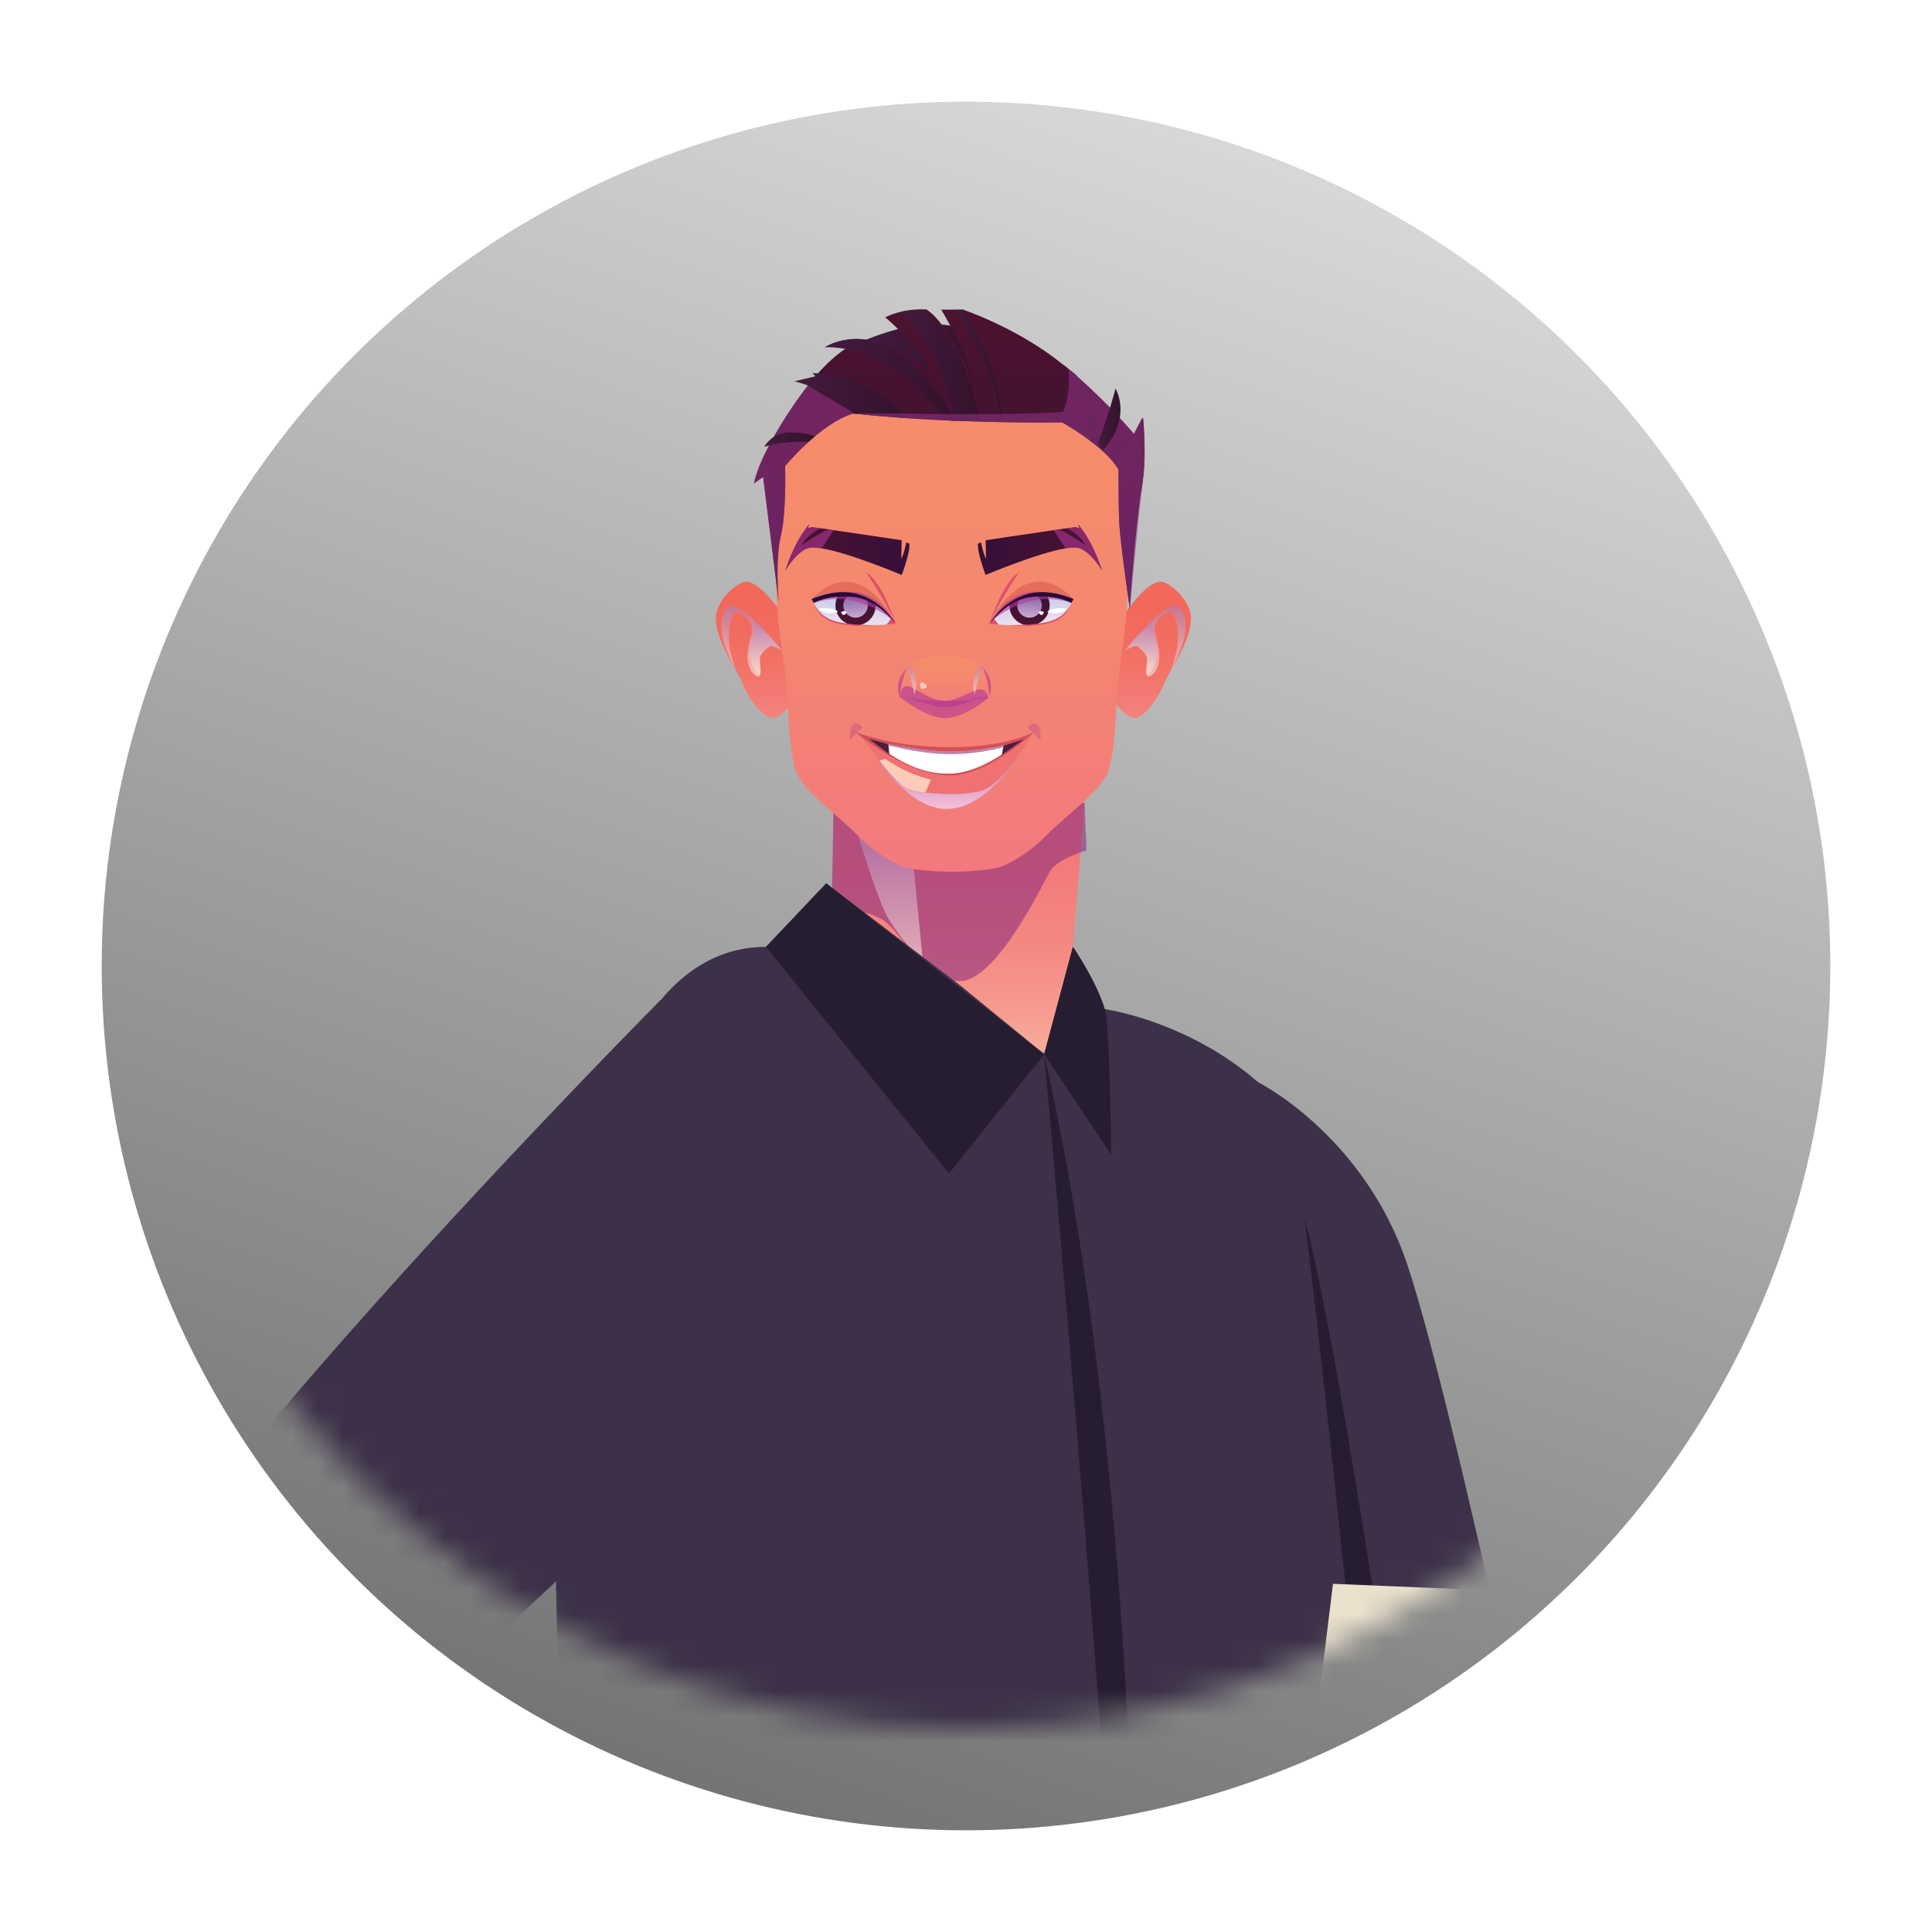 <svg width="76" height="76" viewBox="0 0 76 76" fill="none" xmlns="http://www.w3.org/2000/svg">
<g filter="url(#filter0_d_477_4331)">
<circle cx="38" cy="34" r="34" fill="url(#paint0_linear_477_4331)"/>
</g>
<mask id="mask0_477_4331" style="mask-type:alpha" maskUnits="userSpaceOnUse" x="4" y="0" width="68" height="68">
<circle cx="38" cy="34" r="34" fill="#D9D9D9"/>
</mask>
<g mask="url(#mask0_477_4331)">
<path d="M32.601 36.937C32.782 36.399 32.787 31.903 32.787 31.903L42.663 31.578C42.663 31.578 41.838 41.401 41.958 41.865" fill="url(#paint1_linear_477_4331)"/>
<g style="mix-blend-mode:multiply" opacity="0.6">
<path d="M42.737 33.456C42.737 33.456 41.579 33.78 41.299 34.279C41.02 34.778 39.219 38.533 37.8 38.593C36.38 38.652 35.461 36.656 34.741 36.196C34.021 35.736 32.717 35.703 32.717 35.703L32.787 31.901L42.663 31.576L42.739 33.456H42.737Z" fill="#8D307F"/>
</g>
<path style="mix-blend-mode:multiply" opacity="0.6" d="M35.947 34.162L36.313 37.905C36.313 37.905 35.433 36.919 34.983 36.2C34.532 35.481 33.693 32.665 33.693 32.665L35.949 34.162H35.947Z" fill="url(#paint2_linear_477_4331)"/>
<path d="M30.79 24.182C30.79 24.182 29.934 22.882 29.354 22.884C29 22.884 28.149 23.625 28.159 24.332C28.171 25.277 29.011 26.351 29.218 26.904C29.428 27.454 29.969 28.173 30.329 28.243C30.689 28.312 31.158 27.633 31.158 27.633C31.158 27.633 30.983 25.04 30.79 24.182Z" fill="url(#paint3_linear_477_4331)"/>
<path style="mix-blend-mode:multiply" opacity="0.6" d="M30.727 25.566C30.727 25.566 29.322 23.835 28.811 23.835C28.301 23.835 28.301 24.821 28.507 25.381C28.649 25.77 28.929 26.332 28.929 26.332C28.929 26.332 28.709 25.729 28.682 25.277C28.641 24.58 28.795 24.075 28.972 24.077C29.295 24.079 29.55 24.521 29.589 24.677C29.63 24.833 29.334 25.519 29.412 25.998C29.49 26.476 29.778 26.659 29.873 26.606C29.97 26.554 29.821 26.014 29.908 25.823C29.994 25.632 30.247 25.355 30.395 25.414C30.544 25.476 30.727 25.564 30.727 25.564V25.566Z" fill="url(#paint4_linear_477_4331)"/>
<path style="mix-blend-mode:multiply" opacity="0.6" d="M30.727 25.566C30.727 25.566 30.381 25.359 30.276 25.427C30.171 25.492 29.904 25.733 29.891 25.883C29.881 26.033 29.976 26.464 29.891 26.538C29.807 26.612 29.5 26.129 29.488 25.7C29.474 25.273 29.714 24.778 29.714 24.72C29.714 24.663 29.659 24.387 29.659 24.387C29.659 24.387 30.476 25.158 30.727 25.564V25.566Z" fill="url(#paint5_linear_477_4331)"/>
<path d="M44.218 24.182C44.218 24.182 45.074 22.881 45.654 22.883C46.008 22.883 46.86 23.625 46.849 24.331C46.837 25.276 45.998 26.351 45.79 26.903C45.58 27.454 45.039 28.173 44.679 28.242C44.319 28.312 43.85 27.632 43.85 27.632C43.85 27.632 44.025 25.04 44.218 24.182Z" fill="url(#paint6_linear_477_4331)"/>
<path style="mix-blend-mode:multiply" opacity="0.6" d="M44.282 25.566C44.282 25.566 45.688 23.834 46.198 23.834C46.708 23.834 46.708 24.82 46.502 25.381C46.36 25.769 46.08 26.332 46.08 26.332C46.08 26.332 46.3 25.728 46.327 25.276C46.368 24.58 46.214 24.075 46.037 24.077C45.714 24.079 45.459 24.52 45.42 24.677C45.379 24.833 45.675 25.519 45.597 25.997C45.519 26.476 45.231 26.659 45.136 26.605C45.039 26.554 45.188 26.014 45.101 25.823C45.015 25.632 44.762 25.355 44.614 25.414C44.465 25.476 44.282 25.564 44.282 25.564V25.566Z" fill="url(#paint7_linear_477_4331)"/>
<path style="mix-blend-mode:multiply" opacity="0.6" d="M44.282 25.566C44.282 25.566 44.628 25.359 44.733 25.426C44.838 25.492 45.105 25.733 45.118 25.882C45.13 26.032 45.033 26.464 45.118 26.538C45.202 26.612 45.508 26.129 45.521 25.7C45.535 25.272 45.295 24.777 45.295 24.72C45.295 24.662 45.35 24.387 45.35 24.387C45.35 24.387 44.533 25.157 44.282 25.564V25.566Z" fill="url(#paint8_linear_477_4331)"/>
<path d="M30.601 24.227C30.708 25.398 30.934 26.491 30.988 27.715C31.041 28.939 31.142 29.935 31.333 30.391C31.419 30.597 31.572 30.808 31.763 31.024C32.308 31.638 33.174 32.281 33.761 32.885C33.983 33.113 34.213 33.306 34.429 33.468C34.429 33.468 34.431 33.468 34.433 33.47C34.869 33.795 35.258 33.988 35.441 34.062C36.001 34.292 37.451 34.292 37.451 34.292C37.451 34.292 38.901 34.292 39.461 34.062C39.737 33.949 40.473 33.571 41.142 32.885C41.835 32.172 42.917 31.404 43.398 30.697C43.47 30.595 43.528 30.492 43.571 30.391C43.763 29.935 43.865 28.939 43.917 27.715C43.97 26.491 44.197 25.398 44.304 24.227C44.41 23.054 44.542 18.995 44.197 18.063C43.849 17.13 39.743 14.628 37.449 14.628C35.84 14.628 33.335 15.861 31.868 16.919C31.245 17.368 30.806 17.785 30.704 18.063C30.356 18.995 30.49 23.056 30.597 24.227H30.601Z" fill="url(#paint9_linear_477_4331)"/>
<path d="M38.728 13.239C38.728 13.239 37.816 12.706 36.506 12.759C35.194 12.812 33.706 13.519 33.706 13.519L37.308 15.458L38.934 14.864L38.73 13.239H38.728Z" fill="url(#paint10_linear_477_4331)"/>
<path d="M29.657 19.018L30.019 18.759L30.632 23.678C30.632 23.678 30.486 22.014 30.712 21.094C30.939 20.174 30.885 18.334 30.885 18.334C30.885 18.334 32.27 16.653 33.559 16.267C33.559 16.267 35.248 16.466 37.785 16.561C40.321 16.653 41.778 16.614 41.778 16.614C41.778 16.614 43.471 17.547 44.006 18.481C44.006 18.481 43.991 19.895 44.033 20.64C44.074 21.386 44.442 23.941 44.442 23.941C44.442 23.941 44.442 23.931 44.444 23.914C44.465 23.594 44.674 20.57 44.897 19.322C44.905 19.276 44.913 19.233 44.919 19.188C44.944 19.028 44.965 18.868 44.979 18.707C44.979 18.703 44.979 18.699 44.981 18.693C45.034 18.118 45.028 17.549 45.012 17.13C45.012 17.101 45.01 17.072 45.008 17.044C45.006 17.017 45.004 16.99 45.004 16.963C45.004 16.941 45.002 16.916 44.999 16.896C44.999 16.873 44.997 16.851 44.995 16.83C44.991 16.781 44.989 16.733 44.985 16.692C44.983 16.67 44.981 16.647 44.979 16.629C44.979 16.625 44.979 16.62 44.979 16.618C44.979 16.598 44.975 16.581 44.975 16.563C44.971 16.526 44.969 16.497 44.967 16.479C44.967 16.473 44.967 16.468 44.967 16.466C44.967 16.454 44.965 16.45 44.965 16.45L44.919 16.464L44.606 17.068C44.606 17.068 44.606 17.068 44.602 17.062C44.602 17.062 44.598 17.058 44.596 17.056C44.596 17.056 44.594 17.054 44.592 17.052C44.586 17.046 44.58 17.04 44.572 17.029C44.481 16.922 44.191 16.59 43.775 16.156C43.753 16.132 43.73 16.107 43.708 16.084C43.701 16.076 43.695 16.07 43.689 16.064C43.652 16.025 43.607 15.978 43.555 15.928C43.543 15.916 43.529 15.902 43.514 15.887C43.113 15.478 42.623 15.012 42.097 14.57C42.093 14.566 42.091 14.564 42.087 14.562C42.068 14.548 42.051 14.531 42.031 14.517C41.842 14.359 41.648 14.205 41.451 14.059C39.789 12.82 37.886 12.18 37.886 12.18H37.024C37.024 12.18 38.024 13.829 38.244 14.862C38.215 14.796 37.244 12.652 36.45 12.18C36.45 12.18 35.68 12.079 34.821 12.479C34.821 12.479 36.269 13.697 36.627 14.659C36.567 14.61 34.183 12.617 32.442 13.659C32.49 13.648 32.983 13.554 33.455 13.609C33.455 13.609 32.953 13.819 32.165 14.7C32.05 14.829 31.918 14.988 31.78 15.166C30.974 16.201 29.877 17.947 29.657 19.018Z" fill="url(#paint11_linear_477_4331)"/>
<path d="M37.547 16.549C37.547 16.549 35.344 12.102 32.441 13.661C32.441 13.661 35.196 13.447 37.142 16.532L37.547 16.551V16.549Z" fill="url(#paint12_linear_477_4331)"/>
<path d="M36.453 12.182C36.453 12.182 38.228 14.043 38.489 16.551H37.549C37.549 16.551 37.341 14.104 35.453 12.264C35.453 12.264 35.879 12.182 36.453 12.182Z" fill="url(#paint13_linear_477_4331)"/>
<path d="M37.888 12.182C37.888 12.182 39.303 14.114 39.416 16.606C39.416 16.606 39.149 14.32 37.548 12.182H37.888Z" fill="url(#paint14_linear_477_4331)"/>
<path d="M44.769 17.009C44.769 17.009 44.313 17.756 43.883 18.286L44.008 18.477V19.018C44.008 19.018 44.617 18.73 44.967 18.054V16.448L44.769 17.011V17.009Z" fill="url(#paint15_linear_477_4331)"/>
<path d="M42.33 14.749C42.33 14.749 43.021 15.569 43.196 17.582L42.859 17.315C42.859 17.315 42.916 15.6 41.824 14.341L42.33 14.749Z" fill="url(#paint16_linear_477_4331)"/>
<path d="M35.646 16.446C35.646 16.446 34.278 14.718 31.96 14.679L32.079 14.803L31.252 15C31.252 15 32.54 15.273 33.562 16.265L35.648 16.446H35.646Z" fill="url(#paint17_linear_477_4331)"/>
<g style="mix-blend-mode:multiply" opacity="0.6">
<path d="M35.484 16.265H33.561C33.561 16.265 35.25 16.464 37.786 16.559C40.323 16.651 41.779 16.612 41.779 16.612C41.779 16.612 43.472 17.545 44.007 18.479C44.007 18.479 43.993 19.892 44.034 20.638C44.075 21.384 44.444 23.939 44.444 23.939C44.444 23.939 44.444 23.929 44.446 23.912C44.476 23.588 44.769 20.533 44.921 19.186C44.943 18.98 44.964 18.816 44.98 18.705C44.98 18.701 44.98 18.697 44.983 18.691C45.052 18.183 45.036 17.516 45.009 17.041C45.007 17.015 45.005 16.988 45.005 16.961C45.005 16.939 45.003 16.914 45.001 16.894C45.001 16.871 44.999 16.848 44.997 16.828C44.993 16.779 44.991 16.731 44.987 16.69C44.984 16.668 44.983 16.645 44.98 16.627C44.98 16.622 44.98 16.618 44.98 16.616C44.98 16.596 44.976 16.579 44.976 16.561C44.972 16.524 44.97 16.495 44.968 16.477C44.968 16.471 44.968 16.466 44.968 16.464C44.968 16.452 44.966 16.448 44.966 16.448L44.921 16.462L44.608 17.066C44.608 17.066 44.608 17.066 44.604 17.06C44.604 17.06 44.6 17.056 44.598 17.054C44.598 17.054 44.596 17.052 44.594 17.05C44.511 16.959 44.065 16.46 43.709 16.082C43.703 16.074 43.697 16.068 43.691 16.062C43.654 16.023 43.608 15.975 43.557 15.926C43.141 15.513 42.333 14.782 42.1 14.57C42.096 14.566 42.094 14.564 42.09 14.562C42.055 14.531 42.035 14.513 42.035 14.513V14.519C42.131 15.55 41.821 16.199 41.821 16.199C39.996 16.353 35.483 16.267 35.483 16.267L35.484 16.265Z" fill="#8D307F"/>
</g>
<g style="mix-blend-mode:multiply" opacity="0.6">
<path d="M29.659 19.017L30.021 18.759L30.634 23.678C30.634 23.678 30.488 22.014 30.714 21.094C30.941 20.174 30.887 18.334 30.887 18.334C30.887 18.334 32.272 16.653 33.562 16.267L33.448 16.162L31.784 15.166H31.782C30.976 16.203 29.879 17.949 29.659 19.02V19.017Z" fill="#8D307F"/>
</g>
<path d="M32.063 17.159C32.063 17.159 31.609 16.984 30.981 17.011C30.354 17.038 30.06 17.578 30.06 17.578C30.06 17.578 30.805 17.327 31.806 17.383L32.063 17.159Z" fill="url(#paint18_linear_477_4331)"/>
<path d="M43.364 17.728C43.364 17.728 44.527 16.606 43.883 15.279C43.883 15.279 43.691 16.064 43.185 17.454L43.364 17.726V17.728Z" fill="url(#paint19_linear_477_4331)"/>
<path d="M55.167 95.257V95.263L46.473 95.805L44.507 93.007L40.689 96.166L25.221 97.134H25.182C25.182 97.134 16.504 45.774 27.226 38.18C28.082 37.577 29.045 37.248 30.131 37.248L32.501 34.748L37.821 38.803L41.075 41.467L42.205 37.246C42.205 37.246 43.137 38.606 43.456 39.696C43.456 39.696 43.478 39.7 43.521 39.706C43.992 39.785 46.92 40.339 49.465 42.551C49.553 42.63 49.644 42.708 49.73 42.79C50.495 43.496 51.215 44.361 51.814 45.415C54.809 50.702 55.151 93.114 55.165 95.183C55.167 95.218 55.167 95.24 55.167 95.254V95.257Z" fill="#3C3148"/>
<path d="M41.077 41.471C41.077 41.471 45.14 85.968 44.509 93.007C44.509 93.007 46.039 63.532 41.077 41.471Z" fill="#261D30"/>
<path d="M42.206 37.25L41.077 41.471L43.708 45.417C43.687 42.467 43.581 40.12 43.457 39.698C43.138 38.61 42.208 37.248 42.208 37.248L42.206 37.25Z" fill="#261D30"/>
<path d="M41.077 41.471L37.331 46.163L30.133 37.25L32.503 34.75L41.077 41.471Z" fill="#261D30"/>
<path d="M28.922 90.351L27.739 91.3L23.366 94.683L21.488 96.135C21.488 96.135 0.862 74.307 2.681 67.646C4.471 61.087 25.322 40.006 25.972 39.353C25.979 39.347 25.983 39.343 25.985 39.341C25.985 39.337 25.989 39.335 25.989 39.335C25.989 39.335 26.003 39.423 26.03 39.589C26.32 41.45 28.132 52.947 28.924 54.216C29.379 54.947 25.143 59.162 21.045 62.977C17.388 66.38 13.841 69.466 13.841 69.466C16.509 71.764 28.926 90.351 28.926 90.351H28.922Z" fill="#3C3148"/>
<path d="M8.777 67.282C8.884 67.14 9.106 67.188 9.271 67.253C10.213 67.625 11.114 68.104 11.949 68.675C12.114 68.788 12.369 68.944 12.618 69.129L21.867 60.235L21.875 62.196C18.217 65.598 13.838 69.463 13.838 69.463C16.506 71.764 28.925 90.349 28.925 90.349L27.74 91.298C24.592 86.89 16.195 75.166 12.877 70.883C11.858 71.503 10.671 71.844 9.48 71.856C9.832 71.018 10.725 70.562 11.55 70.176C10.69 69.385 9.828 68.595 8.968 67.802C8.818 67.664 8.658 67.442 8.779 67.278L8.777 67.282Z" fill="#3C3148"/>
<path d="M62.171 79.067C62.171 79.067 56.987 53.945 55.169 49.213C54.438 47.311 53.373 45.865 52.361 44.813C51.614 44.037 50.896 43.474 50.361 43.106C49.816 42.732 49.464 42.558 49.464 42.558C49.464 42.558 49.47 42.907 49.485 43.529C49.592 48.751 50.114 73.276 50.427 73.925C50.581 74.246 52.772 79.069 55.167 84.35V84.356C55.232 84.498 55.298 84.641 55.362 84.785L62.628 80.496L62.171 79.069V79.067Z" fill="#3C3148"/>
<path d="M56.807 82.561C56.9 81.351 52.866 53.319 51.319 47.962C52.453 56.776 55.168 84.348 55.168 84.348V84.354C55.234 84.496 55.3 84.639 55.363 84.783L57.118 83.748C56.906 83.179 56.789 82.764 56.806 82.563L56.807 82.561Z" fill="#261D30"/>
<path d="M69.061 62.995L52.435 62.303L49.49 86.389L64.992 86.255L69.061 62.995Z" fill="#EAE2CC"/>
<path d="M30.886 22.452C30.886 22.452 31.4 21.566 31.916 21.54C32.028 21.534 32.165 21.546 32.322 21.57C33.435 21.753 35.471 22.618 35.471 22.618C35.471 22.618 35.809 21.743 35.772 21.386L35.654 21.334C35.654 21.334 35.533 21.887 35.455 21.967L35.469 21.252C35.469 21.252 33.848 21.008 32.799 20.856L32.624 20.829C32.501 20.811 32.388 20.794 32.289 20.782C32.073 20.751 31.935 20.735 31.927 20.735C31.884 20.747 31.789 20.78 31.779 20.782L31.836 20.628C31.836 20.628 31.291 21.197 30.89 22.452H30.886Z" fill="url(#paint20_linear_477_4331)"/>
<g style="mix-blend-mode:multiply" opacity="0.6">
<path d="M30.886 22.452C30.886 22.452 31.4 21.567 31.916 21.54C32.028 21.534 32.165 21.546 32.322 21.571L32.797 20.854L32.622 20.827C32.336 20.876 31.542 21.447 31.542 21.447C31.76 21.024 32.258 20.792 32.287 20.78C32.071 20.749 31.933 20.733 31.925 20.733C31.881 20.745 31.787 20.778 31.776 20.78L31.834 20.626C31.834 20.626 31.289 21.195 30.888 22.45L30.886 22.452Z" fill="#B23594"/>
</g>
<path d="M43.356 22.452C43.356 22.452 42.842 21.567 42.326 21.54C42.215 21.534 42.077 21.546 41.92 21.571C40.808 21.754 38.771 22.618 38.771 22.618C38.771 22.618 38.434 21.743 38.471 21.386L38.588 21.334C38.588 21.334 38.709 21.887 38.788 21.967L38.773 21.252C38.773 21.252 40.394 21.008 41.443 20.856L41.618 20.829C41.742 20.811 41.855 20.794 41.953 20.782C42.169 20.751 42.307 20.735 42.316 20.735C42.359 20.747 42.453 20.78 42.464 20.782L42.406 20.628C42.406 20.628 42.951 21.197 43.352 22.452H43.356Z" fill="url(#paint21_linear_477_4331)"/>
<g style="mix-blend-mode:multiply" opacity="0.6">
<path d="M43.356 22.452C43.356 22.452 42.842 21.567 42.326 21.54C42.215 21.534 42.077 21.546 41.92 21.571L41.445 20.854L41.62 20.827C41.906 20.877 42.7 21.448 42.7 21.448C42.482 21.024 41.984 20.792 41.956 20.78C42.172 20.749 42.309 20.733 42.318 20.733C42.361 20.745 42.455 20.778 42.466 20.78L42.408 20.626C42.408 20.626 42.953 21.195 43.354 22.45L43.356 22.452Z" fill="#B23594"/>
</g>
<path d="M35.177 24.471C35.185 24.617 33.93 24.627 33.161 24.531C32.391 24.434 32.035 23.869 32.015 23.717C31.996 23.565 32.204 23.136 33.268 23.233C34.331 23.329 35.154 24.136 35.175 24.469L35.177 24.471Z" fill="url(#paint22_linear_477_4331)"/>
<path d="M32.868 23.875C32.901 24.311 33.282 24.635 33.718 24.602C34.154 24.569 34.479 24.189 34.446 23.754C34.413 23.319 34.032 22.994 33.596 23.027C33.16 23.06 32.835 23.44 32.868 23.875Z" fill="url(#paint23_linear_477_4331)"/>
<path d="M32.915 23.871C32.946 24.28 33.303 24.588 33.715 24.555C34.126 24.522 34.433 24.167 34.4 23.756C34.369 23.347 34.011 23.039 33.6 23.072C33.19 23.103 32.882 23.46 32.915 23.871Z" fill="url(#paint24_linear_477_4331)"/>
<path style="mix-blend-mode:multiply" d="M33.175 23.853C33.196 24.117 33.428 24.317 33.694 24.296C33.959 24.276 34.159 24.044 34.138 23.779C34.118 23.514 33.885 23.314 33.62 23.335C33.354 23.355 33.155 23.588 33.175 23.853Z" fill="url(#paint25_linear_477_4331)"/>
<path d="M35.227 24.537C35.227 24.537 34.569 23.087 33.495 22.904C32.611 22.752 31.959 23.545 31.959 23.545C31.959 23.545 32.656 23.187 33.541 23.366C34.425 23.545 35.225 24.539 35.225 24.539L35.227 24.537Z" fill="#E56D5C"/>
<path d="M35.097 24.284L34.873 24.569C34.873 24.569 35.196 24.541 35.225 24.53C35.254 24.52 35.097 24.284 35.097 24.284Z" fill="#DE4E6B"/>
<path d="M34.449 24.592C34.449 24.592 33.384 24.687 32.775 24.477C32.116 24.249 32.014 23.717 32.014 23.717C32.014 23.717 32.178 24.253 32.871 24.444C33.478 24.613 34.449 24.59 34.449 24.59V24.592Z" fill="#DE4E6B"/>
<path d="M32.942 24.042C33.012 24.083 32.736 24.151 32.514 24.11C32.315 24.073 32.202 23.972 32.214 23.947C32.228 23.923 32.664 23.878 32.942 24.04V24.042Z" fill="white"/>
<path d="M33.11 24.064C33.184 24.021 33.282 24.044 33.295 24.085C33.307 24.126 33.219 24.198 33.171 24.189C33.122 24.181 33.068 24.087 33.11 24.064Z" fill="white"/>
<g style="mix-blend-mode:multiply" opacity="0.6">
<path d="M35.181 24.459C35.181 24.459 33.776 23.119 32.017 23.719C32.017 23.719 32.504 23.204 33.57 23.284C34.638 23.364 35.181 24.459 35.181 24.459Z" fill="#B23594"/>
</g>
<path d="M35.227 24.537C35.227 24.537 34.551 23.575 33.551 23.483C32.551 23.389 32.014 23.719 32.014 23.719L31.924 23.567C31.924 23.567 32.802 23.138 33.676 23.354C34.726 23.614 35.227 24.537 35.227 24.537Z" fill="#290B39"/>
<path d="M35.227 24.537C35.227 24.537 34.761 22.976 34.061 22.495C34.061 22.495 34.863 23.656 35.227 24.537Z" fill="#DE4E6B"/>
<path d="M38.983 24.471C38.974 24.617 40.229 24.627 40.999 24.531C41.768 24.434 42.124 23.869 42.144 23.717C42.163 23.565 41.955 23.136 40.892 23.233C39.828 23.329 39.005 24.136 38.985 24.469L38.983 24.471Z" fill="url(#paint26_linear_477_4331)"/>
<path d="M41.288 23.875C41.255 24.311 40.874 24.635 40.438 24.602C40.002 24.57 39.677 24.19 39.71 23.754C39.743 23.319 40.123 22.994 40.559 23.027C40.996 23.06 41.321 23.44 41.288 23.875Z" fill="url(#paint27_linear_477_4331)"/>
<path d="M41.241 23.871C41.21 24.28 40.852 24.588 40.441 24.555C40.031 24.524 39.723 24.167 39.755 23.756C39.788 23.345 40.144 23.039 40.556 23.072C40.965 23.103 41.274 23.46 41.241 23.871Z" fill="url(#paint28_linear_477_4331)"/>
<path style="mix-blend-mode:multiply" d="M40.981 23.853C40.96 24.118 40.728 24.317 40.463 24.296C40.197 24.276 39.998 24.044 40.018 23.779C40.039 23.514 40.271 23.314 40.537 23.335C40.802 23.356 41.002 23.588 40.981 23.853Z" fill="url(#paint29_linear_477_4331)"/>
<path d="M38.929 24.537C38.929 24.537 39.588 23.087 40.661 22.904C41.546 22.752 42.198 23.545 42.198 23.545C42.198 23.545 41.501 23.187 40.616 23.366C39.732 23.545 38.931 24.539 38.931 24.539L38.929 24.537Z" fill="#E56D5C"/>
<path d="M39.058 24.284L39.282 24.569C39.282 24.569 38.959 24.541 38.931 24.53C38.902 24.52 39.058 24.284 39.058 24.284Z" fill="#DE4E6B"/>
<path d="M39.708 24.592C39.708 24.592 40.773 24.687 41.382 24.477C42.041 24.249 42.144 23.717 42.144 23.717C42.144 23.717 41.979 24.253 41.286 24.444C40.679 24.613 39.708 24.59 39.708 24.59V24.592Z" fill="#DE4E6B"/>
<path d="M41.214 24.042C41.144 24.083 41.42 24.151 41.642 24.11C41.842 24.073 41.955 23.972 41.942 23.947C41.928 23.923 41.492 23.878 41.214 24.04V24.042Z" fill="white"/>
<path d="M41.045 24.064C40.971 24.021 40.872 24.044 40.86 24.085C40.847 24.126 40.936 24.198 40.983 24.19C41.033 24.181 41.086 24.087 41.045 24.064Z" fill="white"/>
<g style="mix-blend-mode:multiply" opacity="0.6">
<path d="M38.978 24.459C38.978 24.459 40.383 23.12 42.142 23.719C42.142 23.719 41.654 23.204 40.588 23.284C39.521 23.364 38.978 24.459 38.978 24.459Z" fill="#B23594"/>
</g>
<path d="M38.929 24.537C38.929 24.537 39.605 23.575 40.605 23.483C41.605 23.389 42.142 23.719 42.142 23.719L42.232 23.567C42.232 23.567 41.354 23.138 40.48 23.354C39.431 23.614 38.929 24.537 38.929 24.537Z" fill="#290B39"/>
<path d="M38.928 24.537C38.928 24.537 39.395 22.976 40.095 22.495C40.095 22.495 39.292 23.656 38.928 24.537Z" fill="#DE4E6B"/>
<path d="M38.88 27.45C38.88 27.45 39.337 25.788 37.181 25.788C35.025 25.788 35.387 27.417 35.387 27.417L35.484 27.45C35.484 27.45 36.072 27.817 37.183 27.817C38.294 27.817 38.883 27.45 38.883 27.45H38.88Z" fill="url(#paint30_linear_477_4331)"/>
<g style="mix-blend-mode:multiply" opacity="0.6">
<path d="M37.204 27.569C38.332 27.569 38.881 27.45 38.881 27.45C38.305 27.433 37.84 27.813 37.182 27.817C36.523 27.813 36.06 27.433 35.482 27.45C35.482 27.45 36.145 27.569 37.202 27.569H37.204Z" fill="#B23594"/>
</g>
<path style="mix-blend-mode:multiply" opacity="0.5" d="M36.306 27.626C36.306 27.626 36.016 27.318 35.485 27.45L36.306 27.626Z" fill="url(#paint31_linear_477_4331)"/>
<path style="mix-blend-mode:multiply" opacity="0.5" d="M38.881 27.449C38.881 27.449 38.541 27.283 38.089 27.618L38.881 27.449Z" fill="url(#paint32_linear_477_4331)"/>
<g style="mix-blend-mode:multiply" opacity="0.6">
<path d="M38.665 26.279C38.665 26.279 39.159 26.706 38.922 27.416C38.922 27.416 38.902 26.841 38.665 26.279Z" fill="#B23594"/>
</g>
<g style="mix-blend-mode:multiply" opacity="0.6">
<path d="M35.663 26.307C35.663 26.307 35.151 26.706 35.389 27.417C35.389 27.417 35.429 26.87 35.663 26.307Z" fill="#B23594"/>
</g>
<g style="mix-blend-mode:multiply" opacity="0.6">
<path d="M38.881 27.45C38.881 27.45 37.955 28.249 37.182 28.249C36.408 28.249 35.388 27.417 35.388 27.417C35.563 26.367 36.194 27.569 37.202 27.569C37.887 27.569 38.714 26.646 38.879 27.45H38.881Z" fill="#B23594"/>
</g>
<path d="M36.452 27.039C36.458 26.944 36.341 26.837 36.248 26.846C36.156 26.854 36.203 27.061 36.248 27.1C36.294 27.139 36.452 27.037 36.452 27.037V27.039Z" fill="#FCCBB9"/>
<path style="mix-blend-mode:multiply" opacity="0.6" d="M38.664 26.279C38.664 26.279 38.506 26.525 38.339 27.318C38.339 27.318 38.139 26.788 38.549 26.188L38.664 26.279Z" fill="url(#paint33_linear_477_4331)"/>
<path style="mix-blend-mode:multiply" opacity="0.6" d="M35.692 26.301C35.692 26.301 35.805 26.525 35.969 27.318C35.969 27.318 36.214 26.767 35.805 26.168L35.692 26.301Z" fill="url(#paint34_linear_477_4331)"/>
<path style="mix-blend-mode:multiply" d="M40.112 29.654C40.112 29.654 38.884 31.821 37.214 31.821C35.704 31.821 34.422 29.697 34.422 29.697C34.422 29.697 35.603 30.89 36.716 31.005C37.829 31.12 40.112 29.654 40.112 29.654Z" fill="url(#paint35_linear_477_4331)"/>
<path d="M40.675 28.797C40.675 28.797 39.484 30.81 38.655 31.087C37.826 31.363 36.305 31.202 35.818 31.087C35.328 30.972 33.864 28.974 33.864 28.974C33.864 28.974 35.458 30.436 37.268 30.436C39.078 30.436 40.673 28.799 40.673 28.799L40.675 28.797Z" fill="#EF7172"/>
<path d="M40.675 28.797C40.675 28.797 39.65 29.393 37.379 29.393C35.108 29.393 33.65 28.797 33.65 28.797C33.65 28.797 35.596 30.508 37.379 30.508C38.881 30.508 40.675 28.797 40.675 28.797Z" fill="#D35057"/>
<path d="M33.941 28.616C33.941 28.616 33.585 28.91 33.431 29.14C33.431 29.14 33.38 28.731 33.536 28.524C33.692 28.317 33.943 28.616 33.943 28.616H33.941Z" fill="#DE6B7D"/>
<path d="M40.416 28.616C40.416 28.616 40.772 28.91 40.926 29.14C40.926 29.14 40.978 28.731 40.822 28.524C40.665 28.317 40.414 28.616 40.414 28.616H40.416Z" fill="#DE6B7D"/>
<path d="M40.031 29.2C40.031 29.2 38.748 30.387 37.382 30.434C35.689 30.492 34.349 29.14 34.349 29.14C34.349 29.14 36.121 29.569 37.425 29.569C38.729 29.569 40.031 29.202 40.031 29.202V29.2Z" fill="white"/>
<path d="M34.947 29.269L34.982 29.668L34.176 29.068L34.947 29.269Z" fill="#4F1C3E"/>
<path d="M39.478 29.331L39.408 29.697L40.268 29.091L39.478 29.331Z" fill="#4F1C3E"/>
<g style="mix-blend-mode:soft-light">
<path d="M36.615 30.668L36.41 31.174C36.41 31.174 35.969 31.147 35.706 31.036C35.437 30.925 34.813 30.223 34.601 29.915L34.825 29.849C34.825 29.849 35.56 30.416 36.615 30.668Z" fill="#FCCBB9"/>
</g>
<g style="mix-blend-mode:multiply" opacity="0.6">
<path d="M39.467 29.395C39.467 29.395 38.529 29.668 37.381 29.668C36.233 29.668 34.954 29.321 34.954 29.321L34.95 29.269C34.95 29.269 36.336 29.569 37.424 29.569C38.513 29.569 39.48 29.333 39.48 29.333L39.467 29.395Z" fill="#8D307F"/>
</g>
</g>
<defs>
<filter id="filter0_d_477_4331" x="0" y="0" width="76" height="76" filterUnits="userSpaceOnUse" color-interpolation-filters="sRGB">
<feFlood flood-opacity="0" result="BackgroundImageFix"/>
<feColorMatrix in="SourceAlpha" type="matrix" values="0 0 0 0 0 0 0 0 0 0 0 0 0 0 0 0 0 0 127 0" result="hardAlpha"/>
<feOffset dy="4"/>
<feGaussianBlur stdDeviation="2"/>
<feComposite in2="hardAlpha" operator="out"/>
<feColorMatrix type="matrix" values="0 0 0 0 0 0 0 0 0 0 0 0 0 0 0 0 0 0 0.25 0"/>
<feBlend mode="normal" in2="BackgroundImageFix" result="effect1_dropShadow_477_4331"/>
<feBlend mode="normal" in="SourceGraphic" in2="effect1_dropShadow_477_4331" result="shape"/>
</filter>
<linearGradient id="paint0_linear_477_4331" x1="46.59" y1="-5.78439e-07" x2="23.684" y2="65.853" gradientUnits="userSpaceOnUse">
<stop stop-color="#D9D9D9"/>
<stop offset="1" stop-color="#737373"/>
</linearGradient>
<linearGradient id="paint1_linear_477_4331" x1="37.631" y1="41.865" x2="37.631" y2="31.576" gradientUnits="userSpaceOnUse">
<stop stop-color="#F9B19E"/>
<stop offset="0.21" stop-color="#F69B8F"/>
<stop offset="0.47" stop-color="#F48781"/>
<stop offset="0.74" stop-color="#F37B79"/>
<stop offset="1" stop-color="#F37777"/>
</linearGradient>
<linearGradient id="paint2_linear_477_4331" x1="35.003" y1="37.903" x2="35.003" y2="32.663" gradientUnits="userSpaceOnUse">
<stop stop-color="#FEEADB"/>
<stop offset="0.99" stop-color="#B17EB7"/>
</linearGradient>
<linearGradient id="paint3_linear_477_4331" x1="29.659" y1="28.249" x2="29.659" y2="22.886" gradientUnits="userSpaceOnUse">
<stop stop-color="#F4837E"/>
<stop offset="0.01" stop-color="#F3827D"/>
<stop offset="0.34" stop-color="#F27369"/>
<stop offset="0.67" stop-color="#F26A5D"/>
<stop offset="1" stop-color="#F26859"/>
</linearGradient>
<linearGradient id="paint4_linear_477_4331" x1="29.554" y1="26.616" x2="29.554" y2="23.835" gradientUnits="userSpaceOnUse">
<stop stop-color="#FEEADB"/>
<stop offset="0.99" stop-color="#B17EB7"/>
</linearGradient>
<linearGradient id="paint5_linear_477_4331" x1="30.107" y1="26.546" x2="30.107" y2="24.389" gradientUnits="userSpaceOnUse">
<stop stop-color="#FEEADB"/>
<stop offset="0.99" stop-color="#B17EB7"/>
</linearGradient>
<linearGradient id="paint6_linear_477_4331" x1="45.348" y1="28.249" x2="45.348" y2="22.886" gradientUnits="userSpaceOnUse">
<stop stop-color="#F4837E"/>
<stop offset="0.01" stop-color="#F3827D"/>
<stop offset="0.34" stop-color="#F27369"/>
<stop offset="0.67" stop-color="#F26A5D"/>
<stop offset="1" stop-color="#F26859"/>
</linearGradient>
<linearGradient id="paint7_linear_477_4331" x1="45.455" y1="26.616" x2="45.455" y2="23.834" gradientUnits="userSpaceOnUse">
<stop stop-color="#FEEADB"/>
<stop offset="0.99" stop-color="#B17EB7"/>
</linearGradient>
<linearGradient id="paint8_linear_477_4331" x1="44.9" y1="26.546" x2="44.9" y2="24.389" gradientUnits="userSpaceOnUse">
<stop stop-color="#FEEADB"/>
<stop offset="0.99" stop-color="#B17EB7"/>
</linearGradient>
<linearGradient id="paint9_linear_477_4331" x1="37.455" y1="34.29" x2="37.455" y2="14.628" gradientUnits="userSpaceOnUse">
<stop stop-color="#F3797E"/>
<stop offset="0.11" stop-color="#F37C7A"/>
<stop offset="0.55" stop-color="#F5886E"/>
<stop offset="1" stop-color="#F68D6A"/>
</linearGradient>
<linearGradient id="paint10_linear_477_4331" x1="38.931" y1="14.108" x2="33.704" y2="14.108" gradientUnits="userSpaceOnUse">
<stop stop-color="#33122B"/>
<stop offset="1" stop-color="#441B3E"/>
</linearGradient>
<linearGradient id="paint11_linear_477_4331" x1="37.341" y1="23.937" x2="37.341" y2="12.169" gradientUnits="userSpaceOnUse">
<stop stop-color="#360F3A"/>
<stop offset="1" stop-color="#4C132E"/>
</linearGradient>
<linearGradient id="paint12_linear_477_4331" x1="37.547" y1="14.938" x2="32.441" y2="14.938" gradientUnits="userSpaceOnUse">
<stop stop-color="#33122B"/>
<stop offset="1" stop-color="#441B3E"/>
</linearGradient>
<linearGradient id="paint13_linear_477_4331" x1="38.487" y1="14.365" x2="35.451" y2="14.365" gradientUnits="userSpaceOnUse">
<stop stop-color="#33122B"/>
<stop offset="1" stop-color="#441B3E"/>
</linearGradient>
<linearGradient id="paint14_linear_477_4331" x1="39.416" y1="14.394" x2="37.548" y2="14.394" gradientUnits="userSpaceOnUse">
<stop stop-color="#33122B"/>
<stop offset="1" stop-color="#441B3E"/>
</linearGradient>
<linearGradient id="paint15_linear_477_4331" x1="44.967" y1="17.732" x2="43.883" y2="17.732" gradientUnits="userSpaceOnUse">
<stop stop-color="#33122B"/>
<stop offset="1" stop-color="#441B3E"/>
</linearGradient>
<linearGradient id="paint16_linear_477_4331" x1="43.196" y1="15.961" x2="41.824" y2="15.961" gradientUnits="userSpaceOnUse">
<stop stop-color="#33122B"/>
<stop offset="1" stop-color="#441B3E"/>
</linearGradient>
<linearGradient id="paint17_linear_477_4331" x1="35.646" y1="15.563" x2="31.25" y2="15.563" gradientUnits="userSpaceOnUse">
<stop stop-color="#33122B"/>
<stop offset="1" stop-color="#441B3E"/>
</linearGradient>
<linearGradient id="paint18_linear_477_4331" x1="32.063" y1="17.294" x2="30.06" y2="17.294" gradientUnits="userSpaceOnUse">
<stop stop-color="#33122B"/>
<stop offset="1" stop-color="#441B3E"/>
</linearGradient>
<linearGradient id="paint19_linear_477_4331" x1="44.078" y1="16.503" x2="43.185" y2="16.503" gradientUnits="userSpaceOnUse">
<stop stop-color="#33122B"/>
<stop offset="1" stop-color="#441B3E"/>
</linearGradient>
<linearGradient id="paint20_linear_477_4331" x1="35.774" y1="21.624" x2="30.886" y2="21.624" gradientUnits="userSpaceOnUse">
<stop stop-color="#360F3A"/>
<stop offset="1" stop-color="#4C132E"/>
</linearGradient>
<linearGradient id="paint21_linear_477_4331" x1="38.469" y1="21.624" x2="43.356" y2="21.624" gradientUnits="userSpaceOnUse">
<stop stop-color="#360F3A"/>
<stop offset="1" stop-color="#4C132E"/>
</linearGradient>
<linearGradient id="paint22_linear_477_4331" x1="33.566" y1="24.574" x2="33.647" y2="23.26" gradientUnits="userSpaceOnUse">
<stop stop-color="#EDE1EF"/>
<stop offset="1" stop-color="#C0C7E6"/>
</linearGradient>
<linearGradient id="paint23_linear_477_4331" x1="33.719" y1="24.605" x2="33.599" y2="23.028" gradientUnits="userSpaceOnUse">
<stop stop-color="#4C132E"/>
<stop offset="1" stop-color="#360F3A"/>
</linearGradient>
<linearGradient id="paint24_linear_477_4331" x1="33.715" y1="24.558" x2="33.602" y2="23.075" gradientUnits="userSpaceOnUse">
<stop stop-color="#4C132E"/>
<stop offset="1" stop-color="#360F3A"/>
</linearGradient>
<linearGradient id="paint25_linear_477_4331" x1="33.695" y1="24.297" x2="33.621" y2="23.335" gradientUnits="userSpaceOnUse">
<stop stop-color="#C9A8CF"/>
<stop offset="0.99" stop-color="#8361AA"/>
</linearGradient>
<linearGradient id="paint26_linear_477_4331" x1="40.59" y1="24.571" x2="40.51" y2="23.257" gradientUnits="userSpaceOnUse">
<stop stop-color="#EDE1EF"/>
<stop offset="1" stop-color="#C0C7E6"/>
</linearGradient>
<linearGradient id="paint27_linear_477_4331" x1="40.437" y1="24.602" x2="40.558" y2="23.027" gradientUnits="userSpaceOnUse">
<stop stop-color="#4C132E"/>
<stop offset="1" stop-color="#360F3A"/>
</linearGradient>
<linearGradient id="paint28_linear_477_4331" x1="40.441" y1="24.555" x2="40.555" y2="23.072" gradientUnits="userSpaceOnUse">
<stop stop-color="#4C132E"/>
<stop offset="1" stop-color="#360F3A"/>
</linearGradient>
<linearGradient id="paint29_linear_477_4331" x1="40.461" y1="24.295" x2="40.534" y2="23.332" gradientUnits="userSpaceOnUse">
<stop stop-color="#C9A8CF"/>
<stop offset="0.99" stop-color="#8361AA"/>
</linearGradient>
<linearGradient id="paint30_linear_477_4331" x1="37.144" y1="27.817" x2="37.144" y2="25.786" gradientUnits="userSpaceOnUse">
<stop stop-color="#F3797E"/>
<stop offset="0.11" stop-color="#F37C7A"/>
<stop offset="0.55" stop-color="#F5886E"/>
<stop offset="1" stop-color="#F68D6A"/>
</linearGradient>
<linearGradient id="paint31_linear_477_4331" x1="36.306" y1="27.521" x2="35.485" y2="27.521" gradientUnits="userSpaceOnUse">
<stop offset="0.02" stop-color="#7A55A3"/>
<stop offset="0.99" stop-color="#BD89BD"/>
</linearGradient>
<linearGradient id="paint32_linear_477_4331" x1="38.881" y1="27.511" x2="38.089" y2="27.511" gradientUnits="userSpaceOnUse">
<stop offset="0.02" stop-color="#7A55A3"/>
<stop offset="0.99" stop-color="#BD89BD"/>
</linearGradient>
<linearGradient id="paint33_linear_477_4331" x1="38.477" y1="27.318" x2="38.477" y2="26.188" gradientUnits="userSpaceOnUse">
<stop stop-color="#FEEADB"/>
<stop offset="0.99" stop-color="#B17EB7"/>
</linearGradient>
<linearGradient id="paint34_linear_477_4331" x1="35.867" y1="27.318" x2="35.867" y2="26.168" gradientUnits="userSpaceOnUse">
<stop stop-color="#FEEADB"/>
<stop offset="0.99" stop-color="#B17EB7"/>
</linearGradient>
<linearGradient id="paint35_linear_477_4331" x1="37.267" y1="31.821" x2="37.267" y2="29.654" gradientUnits="userSpaceOnUse">
<stop stop-color="#F8C0D8"/>
<stop offset="0.99" stop-color="#B17EB7"/>
</linearGradient>
</defs>
</svg>
